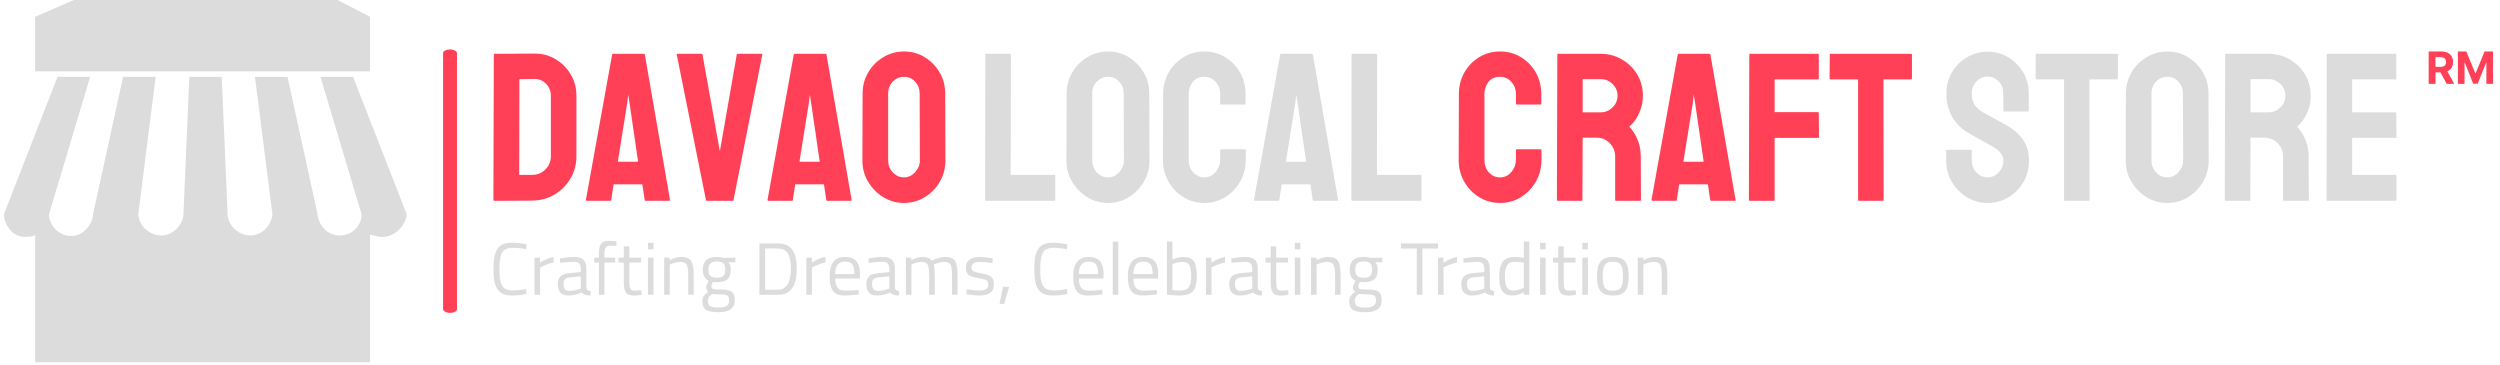 <svg xmlns="http://www.w3.org/2000/svg" version="1.1" xmlns:xlink="http://www.w3.org/1999/xlink" xmlns:svgjs="http://svgjs.dev/svgjs" width="1500" height="219" viewBox="0 0 1500 219"><g transform="matrix(1,0,0,1,-0.909,-0.812)"><svg viewBox="0 0 396 58" data-background-color="#282634" preserveAspectRatio="xMidYMid meet" height="219" width="1500" xmlns="http://www.w3.org/2000/svg" xmlns:xlink="http://www.w3.org/1999/xlink"><g id="tight-bounds" transform="matrix(1,0,0,1,0.24,0.215)"><svg viewBox="0 0 395.52 57.57" height="57.57" width="395.52"><g><svg viewBox="0 0 395.52 57.57" height="57.57" width="395.52"><g><svg viewBox="0 0 492.331 71.661" height="57.57" width="395.52"><g><rect width="2.752" height="52.113" x="86.855" y="9.774" fill="#ff4057" opacity="1" stroke-width="0" stroke="transparent" fill-opacity="1" class="rect-qz-0" data-fill-palette-color="primary" rx="1%" id="qz-0" data-palette-color="#ff4057"></rect></g><g transform="matrix(1,0,0,1,96.811,9.904)"><svg viewBox="0 0 395.52 51.853" height="51.853" width="395.52"><g id="textblocktransform"><svg viewBox="0 0 395.52 51.853" height="51.853" width="395.52" id="textblock"><g><svg viewBox="0 0 395.52 30.517" height="30.517" width="395.52"><g transform="matrix(1,0,0,1,0,0)"><svg width="395.52" viewBox="2 -35.35 473.305 35.85" height="30.517" data-palette-color="#ff4057"><g transform="matrix(1,0,0,1,0,0)"><g><svg width="15.23" viewBox="3.16 -36.36 72.23 36.36" height="7.667" data-palette-color="#ff4057" id="scriptelement" x="460.075" y="-35.35"><path d="M10.85 0L3.16 0 3.16-36.36 17.51-36.36Q21.63-36.36 24.55-34.9 27.47-33.43 29-30.76 30.54-28.09 30.54-24.49L30.54-24.49Q30.54-20.86 28.98-18.26 27.41-15.66 24.46-14.28 21.5-12.89 17.31-12.89L17.31-12.89 7.71-12.89 7.71-19.07 16.07-19.07Q18.27-19.07 19.73-19.67 21.18-20.28 21.9-21.48 22.62-22.69 22.62-24.49L22.62-24.49Q22.62-26.3 21.9-27.54 21.18-28.78 19.72-29.43 18.25-30.08 16.03-30.08L16.03-30.08 10.85-30.08 10.85 0ZM14.51-16.55L22.8-16.55 31.84 0 23.35 0 14.51-16.55ZM35.97 0L35.97-36.36 45.45-36.36 55.47-11.93 55.89-11.93 65.91-36.36 75.39-36.36 75.39 0 67.93 0 67.93-23.67 67.63-23.67 58.22-0.18 53.14-0.18 43.73-23.76 43.43-23.76 43.43 0 35.97 0Z" opacity="1" transform="matrix(1,0,0,1,0,0)" fill="#ff4057" class="undefined-123" data-fill-palette-color="primary" id="yy-123"></path></svg></g></g><g class="wordmark-text-0" data-fill-palette-color="primary" id="text-0"><path d="M11.2-0.05L2.25 0Q2 0 2-0.25L2-0.25 2.1-34.6Q2.1-34.8 2.3-34.8L2.3-34.8 11.65-34.85Q14.4-34.9 16.68-33.55 18.95-32.2 20.3-29.93 21.65-27.65 21.65-24.9L21.65-24.9 21.65-10.55Q21.65-7.65 20.25-5.28 18.85-2.9 16.5-1.5 14.15-0.1 11.2-0.05L11.2-0.05ZM8.15-28.8L8.1-6.15 11.2-6.15Q13.05-6.15 14.33-7.45 15.6-8.75 15.6-10.55L15.6-10.55 15.6-24.95Q15.6-26.55 14.43-27.73 13.25-28.9 11.65-28.85L11.65-28.85 8.15-28.8ZM23.9-0.25L23.9-0.25 30.1-34.6Q30.15-34.8 30.35-34.8L30.35-34.8 37.6-34.8Q37.8-34.8 37.85-34.6L37.85-34.6 43.8-0.25Q43.85 0 43.6 0L43.6 0 38.05 0Q37.85 0 37.8-0.25L37.8-0.25 37.25-3.9 30.45-3.9 29.9-0.25Q29.85 0 29.65 0L29.65 0 24.1 0Q23.9 0 23.9-0.25ZM33.7-23.3L31.45-9.25 36.25-9.25 34.2-23.3 33.9-25.15 33.7-23.3ZM58.6 0L52.55 0Q52.35 0 52.3-0.25L52.3-0.25 45.4-34.6Q45.35-34.8 45.6-34.8L45.6-34.8 51.25-34.8Q51.45-34.8 51.5-34.6L51.5-34.6 55.6-11.7 59.6-34.6Q59.65-34.8 59.85-34.8L59.85-34.8 65.45-34.8Q65.7-34.8 65.65-34.6L65.65-34.6 58.85-0.25Q58.8 0 58.6 0L58.6 0ZM66.89-0.25L66.89-0.25 73.09-34.6Q73.14-34.8 73.34-34.8L73.34-34.8 80.59-34.8Q80.79-34.8 80.84-34.6L80.84-34.6 86.79-0.25Q86.84 0 86.59 0L86.59 0 81.04 0Q80.84 0 80.79-0.25L80.79-0.25 80.24-3.9 73.44-3.9 72.89-0.25Q72.84 0 72.64 0L72.64 0 67.09 0Q66.89 0 66.89-0.25ZM76.69-23.3L74.44-9.25 79.24-9.25 77.19-23.3 76.89-25.15 76.69-23.3ZM99.19 0.5L99.19 0.5Q96.49 0.5 94.27-0.88 92.04-2.25 90.69-4.53 89.34-6.8 89.34-9.55L89.34-9.55 89.39-25.4Q89.39-28.15 90.72-30.4 92.04-32.65 94.29-34 96.54-35.35 99.19-35.35L99.19-35.35Q101.89-35.35 104.09-34 106.29-32.65 107.62-30.4 108.94-28.15 108.94-25.4L108.94-25.4 108.99-9.55Q108.99-6.8 107.67-4.53 106.34-2.25 104.12-0.88 101.89 0.5 99.19 0.5ZM99.19-5.55L99.19-5.55Q100.69-5.55 101.82-6.78 102.94-8 102.94-9.55L102.94-9.55 102.89-25.4Q102.89-27.05 101.84-28.2 100.79-29.35 99.19-29.35L99.19-29.35Q97.64-29.35 96.54-28.23 95.44-27.1 95.44-25.4L95.44-25.4 95.44-9.55Q95.44-7.9 96.54-6.73 97.64-5.55 99.19-5.55Z" fill="#ff4057" data-fill-palette-color="primary"></path><path d="M134.74 0L118.59 0Q118.39 0 118.39-0.25L118.39-0.25 118.44-34.55Q118.44-34.8 118.69-34.8L118.69-34.8 124.24-34.8Q124.49-34.8 124.49-34.55L124.49-34.55 124.44-6.15 134.74-6.15Q134.99-6.15 134.99-5.9L134.99-5.9 134.99-0.25Q134.99 0 134.74 0L134.74 0ZM147.49 0.5L147.49 0.5Q144.79 0.5 142.56-0.88 140.34-2.25 138.99-4.53 137.63-6.8 137.63-9.55L137.63-9.55 137.69-25.4Q137.69-28.15 139.01-30.4 140.34-32.65 142.58-34 144.83-35.35 147.49-35.35L147.49-35.35Q150.19-35.35 152.39-34 154.58-32.65 155.91-30.4 157.24-28.15 157.24-25.4L157.24-25.4 157.29-9.55Q157.29-6.8 155.96-4.53 154.64-2.25 152.41-0.88 150.19 0.5 147.49 0.5ZM147.49-5.55L147.49-5.55Q148.99-5.55 150.11-6.78 151.24-8 151.24-9.55L151.24-9.55 151.19-25.4Q151.19-27.05 150.14-28.2 149.08-29.35 147.49-29.35L147.49-29.35Q145.94-29.35 144.83-28.23 143.74-27.1 143.74-25.4L143.74-25.4 143.74-9.55Q143.74-7.9 144.83-6.73 145.94-5.55 147.49-5.55ZM170.28 0.5L170.28 0.5Q167.53 0.5 165.31-0.88 163.08-2.25 161.78-4.55 160.48-6.85 160.48-9.7L160.48-9.7 160.53-25.3Q160.53-28.05 161.81-30.33 163.08-32.6 165.31-33.98 167.53-35.35 170.28-35.35L170.28-35.35Q173.03-35.35 175.23-34 177.43-32.65 178.73-30.38 180.03-28.1 180.03-25.3L180.03-25.3 180.03-23Q180.03-22.8 179.83-22.8L179.83-22.8 174.23-22.8Q174.03-22.8 174.03-23L174.03-23 174.03-25.3Q174.03-26.95 172.96-28.15 171.88-29.35 170.28-29.35L170.28-29.35Q168.48-29.35 167.53-28.13 166.58-26.9 166.58-25.3L166.58-25.3 166.58-9.7Q166.58-7.85 167.66-6.7 168.73-5.55 170.28-5.55L170.28-5.55Q171.88-5.55 172.96-6.83 174.03-8.1 174.03-9.7L174.03-9.7 174.03-12Q174.03-12.2 174.23-12.2L174.23-12.2 179.88-12.2Q180.08-12.2 180.08-12L180.08-12 180.08-9.7Q180.08-6.85 178.76-4.55 177.43-2.25 175.23-0.88 173.03 0.5 170.28 0.5ZM182.03-0.25L182.03-0.25 188.23-34.6Q188.28-34.8 188.48-34.8L188.48-34.8 195.73-34.8Q195.93-34.8 195.98-34.6L195.98-34.6 201.93-0.25Q201.98 0 201.73 0L201.73 0 196.18 0Q195.98 0 195.93-0.25L195.93-0.25 195.38-3.9 188.58-3.9 188.03-0.25Q187.98 0 187.78 0L187.78 0 182.23 0Q182.03 0 182.03-0.25ZM191.83-23.3L189.58-9.25 194.38-9.25 192.33-23.3 192.03-25.15 191.83-23.3ZM221.43 0L205.28 0Q205.08 0 205.08-0.25L205.08-0.25 205.13-34.55Q205.13-34.8 205.38-34.8L205.38-34.8 210.93-34.8Q211.18-34.8 211.18-34.55L211.18-34.55 211.13-6.15 221.43-6.15Q221.68-6.15 221.68-5.9L221.68-5.9 221.68-0.25Q221.68 0 221.43 0L221.43 0Z" fill="#dcdcdc" data-fill-palette-color="secondary"></path><path d="M240.28 0.5L240.28 0.5Q237.53 0.5 235.3-0.88 233.08-2.25 231.78-4.55 230.48-6.85 230.48-9.7L230.48-9.7 230.53-25.3Q230.53-28.05 231.8-30.33 233.08-32.6 235.3-33.98 237.53-35.35 240.28-35.35L240.28-35.35Q243.03-35.35 245.23-34 247.43-32.65 248.73-30.38 250.03-28.1 250.03-25.3L250.03-25.3 250.03-23Q250.03-22.8 249.83-22.8L249.83-22.8 244.23-22.8Q244.03-22.8 244.03-23L244.03-23 244.03-25.3Q244.03-26.95 242.95-28.15 241.88-29.35 240.28-29.35L240.28-29.35Q238.48-29.35 237.53-28.13 236.58-26.9 236.58-25.3L236.58-25.3 236.58-9.7Q236.58-7.85 237.65-6.7 238.73-5.55 240.28-5.55L240.28-5.55Q241.88-5.55 242.95-6.83 244.03-8.1 244.03-9.7L244.03-9.7 244.03-12Q244.03-12.2 244.23-12.2L244.23-12.2 249.88-12.2Q250.08-12.2 250.08-12L250.08-12 250.08-9.7Q250.08-6.85 248.75-4.55 247.43-2.25 245.23-0.88 243.03 0.5 240.28 0.5ZM259.58 0L253.93 0Q253.73 0 253.73-0.25L253.73-0.25 253.83-34.6Q253.83-34.8 254.02-34.8L254.02-34.8 264.13-34.8Q266.83-34.8 269.1-33.48 271.38-32.15 272.73-29.93 274.08-27.7 274.08-24.9L274.08-24.9Q274.08-23.05 273.52-21.58 272.98-20.1 272.23-19.07 271.48-18.05 270.88-17.55L270.88-17.55Q273.58-14.55 273.58-10.5L273.58-10.5 273.63-0.25Q273.63 0 273.38 0L273.38 0 267.73 0Q267.52 0 267.52-0.15L267.52-0.15 267.52-10.5Q267.52-12.3 266.25-13.63 264.98-14.95 263.13-14.95L263.13-14.95 259.83-14.95 259.77-0.25Q259.77 0 259.58 0L259.58 0ZM259.83-28.8L259.83-20.95 264.13-20.95Q265.68-20.95 266.88-22.1 268.08-23.25 268.08-24.9L268.08-24.9Q268.08-26.5 266.9-27.65 265.73-28.8 264.13-28.8L264.13-28.8 259.83-28.8ZM276.12-0.25L276.12-0.25 282.32-34.6Q282.37-34.8 282.57-34.8L282.57-34.8 289.82-34.8Q290.02-34.8 290.07-34.6L290.07-34.6 296.02-0.25Q296.07 0 295.82 0L295.82 0 290.27 0Q290.07 0 290.02-0.25L290.02-0.25 289.47-3.9 282.67-3.9 282.12-0.25Q282.07 0 281.87 0L281.87 0 276.32 0Q276.12 0 276.12-0.25ZM285.92-23.3L283.67-9.25 288.47-9.25 286.42-23.3 286.12-25.15 285.92-23.3ZM305.02 0L299.42 0Q299.17 0 299.17-0.25L299.17-0.25 299.27-34.6Q299.27-34.8 299.47-34.8L299.47-34.8 315.47-34.8Q315.72-34.8 315.72-34.6L315.72-34.6 315.72-28.95Q315.72-28.75 315.52-28.75L315.52-28.75 305.27-28.75 305.27-21 315.52-21Q315.72-21 315.72-20.75L315.72-20.75 315.77-15.1Q315.77-14.9 315.52-14.9L315.52-14.9 305.27-14.9 305.27-0.25Q305.27 0 305.02 0L305.02 0ZM330.87 0L325.22 0Q325.02 0 325.02-0.25L325.02-0.25 325.02-28.75 318.52-28.75Q318.27-28.75 318.27-29L318.27-29 318.32-34.6Q318.32-34.8 318.52-34.8L318.52-34.8 337.52-34.8Q337.77-34.8 337.77-34.6L337.77-34.6 337.77-29Q337.77-28.75 337.57-28.75L337.57-28.75 331.02-28.75 331.07-0.25Q331.07 0 330.87 0L330.87 0Z" fill="#ff4057" data-fill-palette-color="primary"></path><path d="M355.67 0.5L355.67 0.5Q352.97 0.5 350.74-0.88 348.52-2.25 347.19-4.53 345.87-6.8 345.87-9.55L345.87-9.55 345.87-11.85Q345.87-12.1 346.12-12.1L346.12-12.1 351.72-12.1Q351.92-12.1 351.92-11.85L351.92-11.85 351.92-9.55Q351.92-7.9 353.02-6.73 354.12-5.55 355.67-5.55L355.67-5.55Q357.22-5.55 358.32-6.75 359.42-7.95 359.42-9.55L359.42-9.55Q359.42-11.4 357.02-12.75L357.02-12.75Q356.22-13.2 354.52-14.15 352.82-15.1 351.32-15.95L351.32-15.95Q348.57-17.55 347.24-19.98 345.92-22.4 345.92-25.45L345.92-25.45Q345.92-28.25 347.27-30.48 348.62-32.7 350.84-34 353.07-35.3 355.67-35.3L355.67-35.3Q358.32-35.3 360.54-33.98 362.77-32.65 364.09-30.43 365.42-28.2 365.42-25.45L365.42-25.45 365.42-21.35Q365.42-21.15 365.22-21.15L365.22-21.15 359.62-21.15Q359.42-21.15 359.42-21.35L359.42-21.35 359.37-25.45Q359.37-27.2 358.27-28.3 357.17-29.4 355.67-29.4L355.67-29.4Q354.12-29.4 353.02-28.23 351.92-27.05 351.92-25.45L351.92-25.45Q351.92-23.8 352.62-22.7 353.32-21.6 355.17-20.6L355.17-20.6Q355.42-20.45 356.14-20.08 356.87-19.7 357.72-19.23 358.57-18.75 359.24-18.4 359.92-18.05 360.07-17.95L360.07-17.95Q362.57-16.55 364.02-14.53 365.47-12.5 365.47-9.55L365.47-9.55Q365.47-6.7 364.14-4.42 362.82-2.15 360.59-0.83 358.37 0.5 355.67 0.5ZM379.61 0L373.97 0Q373.77 0 373.77-0.25L373.77-0.25 373.77-28.75 367.27-28.75Q367.02-28.75 367.02-29L367.02-29 367.07-34.6Q367.07-34.8 367.27-34.8L367.27-34.8 386.27-34.8Q386.52-34.8 386.52-34.6L386.52-34.6 386.52-29Q386.52-28.75 386.32-28.75L386.32-28.75 379.77-28.75 379.82-0.25Q379.82 0 379.61 0L379.61 0ZM398.21 0.5L398.21 0.5Q395.51 0.5 393.29-0.88 391.06-2.25 389.71-4.53 388.36-6.8 388.36-9.55L388.36-9.55 388.41-25.4Q388.41-28.15 389.74-30.4 391.06-32.65 393.31-34 395.56-35.35 398.21-35.35L398.21-35.35Q400.91-35.35 403.11-34 405.31-32.65 406.64-30.4 407.96-28.15 407.96-25.4L407.96-25.4 408.01-9.55Q408.01-6.8 406.69-4.53 405.36-2.25 403.14-0.88 400.91 0.5 398.21 0.5ZM398.21-5.55L398.21-5.55Q399.71-5.55 400.84-6.78 401.96-8 401.96-9.55L401.96-9.55 401.91-25.4Q401.91-27.05 400.86-28.2 399.81-29.35 398.21-29.35L398.21-29.35Q396.66-29.35 395.56-28.23 394.46-27.1 394.46-25.4L394.46-25.4 394.46-9.55Q394.46-7.9 395.56-6.73 396.66-5.55 398.21-5.55ZM417.66 0L412.01 0Q411.81 0 411.81-0.25L411.81-0.25 411.91-34.6Q411.91-34.8 412.11-34.8L412.11-34.8 422.21-34.8Q424.91-34.8 427.19-33.48 429.46-32.15 430.81-29.93 432.16-27.7 432.16-24.9L432.16-24.9Q432.16-23.05 431.61-21.58 431.06-20.1 430.31-19.07 429.56-18.05 428.96-17.55L428.96-17.55Q431.66-14.55 431.66-10.5L431.66-10.5 431.71-0.25Q431.71 0 431.46 0L431.46 0 425.81 0Q425.61 0 425.61-0.15L425.61-0.15 425.61-10.5Q425.61-12.3 424.34-13.63 423.06-14.95 421.21-14.95L421.21-14.95 417.91-14.95 417.86-0.25Q417.86 0 417.66 0L417.66 0ZM417.91-28.8L417.91-20.95 422.21-20.95Q423.76-20.95 424.96-22.1 426.16-23.25 426.16-24.9L426.16-24.9Q426.16-26.5 424.99-27.65 423.81-28.8 422.21-28.8L422.21-28.8 417.91-28.8ZM452.26 0L436.11 0Q435.91 0 435.91-0.25L435.91-0.25 435.96-34.6Q435.96-34.8 436.16-34.8L436.16-34.8 452.21-34.8Q452.41-34.8 452.41-34.55L452.41-34.55 452.41-28.95Q452.41-28.75 452.21-28.75L452.21-28.75 441.96-28.75 441.96-20.95 452.21-20.95Q452.41-20.95 452.41-20.75L452.41-20.75 452.46-15.1Q452.46-14.9 452.26-14.9L452.26-14.9 441.96-14.9 441.96-6.15 452.26-6.15Q452.46-6.15 452.46-5.9L452.46-5.9 452.46-0.2Q452.46 0 452.26 0L452.26 0Z" fill="#dcdcdc" data-fill-palette-color="secondary"></path></g></svg></g></svg></g><g transform="matrix(1,0,0,1,0,37.721)"><svg viewBox="0 0 232.21 14.132" height="14.132" width="232.21"><g transform="matrix(1,0,0,1,0,0)"><svg width="232.21" viewBox="2.95 -36.4 791.06 48.15" height="14.132" data-palette-color="#dcdcdc"><path d="M25-3.85L25.15-0.55Q20 0.5 15.9 0.5 11.8 0.5 9.28-0.63 6.75-1.75 5.38-4.13 4-6.5 3.48-9.58 2.95-12.65 2.95-17.25 2.95-21.85 3.48-24.98 4-28.1 5.38-30.5 6.75-32.9 9.25-34 11.75-35.1 15.75-35.1 19.75-35.1 25.15-34L25.15-34 25-30.75Q19.95-31.65 16-31.65L16-31.65Q10.5-31.65 8.72-28.38 6.95-25.1 6.95-17.2L6.95-17.2Q6.95-13.25 7.28-10.85 7.6-8.45 8.55-6.53 9.5-4.6 11.33-3.78 13.15-2.95 16.68-2.95 20.2-2.95 25-3.85L25-3.85ZM34.35 0L30.6 0 30.6-25 34.3-25 34.3-21.6Q38.65-24.6 43.45-25.55L43.45-25.55 43.45-21.75Q41.35-21.35 39.07-20.5 36.8-19.65 35.6-19L35.6-19 34.35-18.35 34.35 0ZM65.55-17.45L65.55-17.45 65.55-4.65Q65.7-2.8 68.45-2.45L68.45-2.45 68.3 0.5Q64.34 0.5 62.34-1.5L62.34-1.5Q57.84 0.5 53.34 0.5L53.34 0.5Q49.9 0.5 48.09-1.45 46.3-3.4 46.3-7.05 46.3-10.7 48.15-12.43 50-14.15 53.95-14.55L53.95-14.55 61.8-15.3 61.8-17.45Q61.8-20 60.7-21.1 59.59-22.2 57.7-22.2L57.7-22.2Q53.7-22.2 49.4-21.7L49.4-21.7 47.84-21.55 47.7-24.4Q53.2-25.5 57.45-25.5 61.7-25.5 63.62-23.55 65.55-21.6 65.55-17.45ZM50.15-7.25L50.15-7.25Q50.15-2.65 53.95-2.65L53.95-2.65Q57.34-2.65 60.65-3.8L60.65-3.8 61.8-4.2 61.8-12.45 54.4-11.75Q52.15-11.55 51.15-10.45 50.15-9.35 50.15-7.25ZM84.99-21.75L77.74-21.75 77.74 0 73.99 0 73.99-21.75 70.84-21.75 70.84-25 73.99-25 73.99-27.25Q73.99-32.55 75.49-34.48 76.99-36.4 80.74-36.4L80.74-36.4 85.79-36.05 85.74-32.95Q82.94-33.05 81.12-33.05 79.29-33.05 78.52-31.85 77.74-30.65 77.74-27.2L77.74-27.2 77.74-25 84.99-25 84.99-21.75ZM102.44-25L102.44-21.75 94.49-21.75 94.49-9.8Q94.49-5.5 95.11-4.15 95.74-2.8 98.09-2.8L98.09-2.8 102.54-3.1 102.79 0Q99.44 0.55 97.69 0.55L97.69 0.55Q93.79 0.55 92.29-1.35 90.79-3.25 90.79-8.6L90.79-8.6 90.79-21.75 87.24-21.75 87.24-25 90.79-25 90.79-32.65 94.49-32.65 94.49-25 102.44-25ZM110.79 0L107.04 0 107.04-25 110.79-25 110.79 0ZM110.79-30.65L107.04-30.65 107.04-35 110.79-35 110.79-30.65ZM121.73-20.3L121.73 0 117.98 0 117.98-25 121.69-25 121.69-23.25Q125.74-25.5 129.44-25.5L129.44-25.5Q134.44-25.5 136.16-22.8 137.88-20.1 137.88-13.2L137.88-13.2 137.88 0 134.19 0 134.19-13.1Q134.19-18.3 133.16-20.23 132.13-22.15 128.78-22.15L128.78-22.15Q127.19-22.15 125.41-21.68 123.64-21.2 122.69-20.75L122.69-20.75 121.73-20.3ZM154.48 11.75L154.48 11.75Q148.48 11.75 146.11 10.13 143.73 8.5 143.73 4.2L143.73 4.2Q143.73 2.15 144.63 0.88 145.53-0.4 147.68-2L147.68-2Q146.28-2.95 146.28-5.45L146.28-5.45Q146.28-6.3 147.53-8.6L147.53-8.6 147.98-9.4Q144.03-11.2 144.03-16.95L144.03-16.95Q144.03-25.5 153.38-25.5L153.38-25.5Q155.78-25.5 157.83-25L157.83-25 158.58-24.85 165.98-25.05 165.98-21.85 161.23-21.95Q162.88-20.3 162.88-16.95L162.88-16.95Q162.88-12.25 160.56-10.38 158.23-8.5 153.23-8.5L153.23-8.5Q151.88-8.5 150.78-8.7L150.78-8.7Q149.88-6.5 149.88-5.85L149.88-5.85Q149.88-4.3 150.83-3.93 151.78-3.55 156.58-3.55 161.38-3.55 163.48-2.05 165.58-0.55 165.58 3.8L165.58 3.8Q165.58 11.75 154.48 11.75ZM147.43 3.9L147.43 3.9Q147.43 6.55 148.91 7.58 150.38 8.6 154.36 8.6 158.33 8.6 160.06 7.5 161.78 6.4 161.78 3.83 161.78 1.25 160.53 0.5 159.28-0.25 155.63-0.25L155.63-0.25 150.23-0.5Q148.58 0.7 148.01 1.6 147.43 2.5 147.43 3.9ZM147.78-16.95Q147.78-14 149.11-12.75 150.43-11.5 153.48-11.5 156.53-11.5 157.83-12.75 159.13-14 159.13-16.98 159.13-19.95 157.83-21.2 156.53-22.45 153.48-22.45 150.43-22.45 149.11-21.18 147.78-19.9 147.78-16.95ZM194.53 0L194.53 0 182.18 0 182.18-34.6 194.53-34.6Q202.98-34.6 205.73-27.9L205.73-27.9Q207.33-24.05 207.33-17.8L207.33-17.8Q207.33-4.75 200.83-1.35L200.83-1.35Q198.23 0 194.53 0ZM203.38-17.8L203.38-17.8Q203.38-27.75 198.93-30.2L198.93-30.2Q197.13-31.2 194.53-31.2L194.53-31.2 186.03-31.2 186.03-3.4 194.53-3.4Q203.38-3.4 203.38-17.8ZM217.53 0L213.78 0 213.78-25 217.48-25 217.48-21.6Q221.83-24.6 226.63-25.55L226.63-25.55 226.63-21.75Q224.53-21.35 222.25-20.5 219.98-19.65 218.78-19L218.78-19 217.53-18.35 217.53 0ZM247.57-3.1L247.57-3.1 249.02-3.25 249.12-0.3Q243.42 0.5 239.37 0.5L239.37 0.5Q233.97 0.5 231.72-2.63 229.47-5.75 229.47-12.35L229.47-12.35Q229.47-25.5 239.92-25.5L239.92-25.5Q244.97-25.5 247.47-22.68 249.97-19.85 249.97-13.8L249.97-13.8 249.77-10.95 233.27-10.95Q233.27-6.8 234.77-4.8 236.27-2.8 240-2.8 243.72-2.8 247.57-3.1ZM233.22-13.95L246.22-13.95Q246.22-18.55 244.75-20.45 243.27-22.35 239.95-22.35 236.62-22.35 234.95-20.35 233.27-18.35 233.22-13.95L233.22-13.95ZM273.47-17.45L273.47-17.45 273.47-4.65Q273.62-2.8 276.37-2.45L276.37-2.45 276.22 0.5Q272.27 0.5 270.27-1.5L270.27-1.5Q265.77 0.5 261.27 0.5L261.27 0.5Q257.82 0.5 256.02-1.45 254.22-3.4 254.22-7.05 254.22-10.7 256.07-12.43 257.92-14.15 261.87-14.55L261.87-14.55 269.72-15.3 269.72-17.45Q269.72-20 268.62-21.1 267.52-22.2 265.62-22.2L265.62-22.2Q261.62-22.2 257.32-21.7L257.32-21.7 255.77-21.55 255.62-24.4Q261.12-25.5 265.37-25.5 269.62-25.5 271.55-23.55 273.47-21.6 273.47-17.45ZM258.07-7.25L258.07-7.25Q258.07-2.65 261.87-2.65L261.87-2.65Q265.27-2.65 268.57-3.8L268.57-3.8 269.72-4.2 269.72-12.45 262.32-11.75Q260.07-11.55 259.07-10.45 258.07-9.35 258.07-7.25ZM284.62-20.3L284.62 0 280.87 0 280.87-25 284.57-25 284.57-23.25Q288.32-25.5 291.87-25.5L291.87-25.5Q296.52-25.5 298.37-22.95L298.37-22.95Q300.02-23.95 302.64-24.73 305.27-25.5 307.27-25.5L307.27-25.5Q312.27-25.5 313.99-22.83 315.72-20.15 315.72-13.2L315.72-13.2 315.72 0 311.97 0 311.97-13.1Q311.97-18.3 310.97-20.23 309.97-22.15 306.72-22.15L306.72-22.15Q305.07-22.15 303.32-21.68 301.57-21.2 300.62-20.75L300.62-20.75 299.67-20.3Q300.32-18.65 300.32-13L300.32-13 300.32 0 296.57 0 296.57-12.9Q296.57-18.3 295.59-20.23 294.62-22.15 291.32-22.15L291.32-22.15Q289.72-22.15 288.04-21.68 286.37-21.2 285.47-20.75L285.47-20.75 284.62-20.3ZM330.52-22.15L330.52-22.15Q325.07-22.15 325.07-18.35L325.07-18.35Q325.07-16.6 326.32-15.88 327.57-15.15 332.02-14.38 336.47-13.6 338.32-12.2 340.17-10.8 340.17-6.95 340.17-3.1 337.69-1.3 335.22 0.5 330.47 0.5L330.47 0.5Q327.37 0.5 323.17-0.2L323.17-0.2 321.67-0.45 321.87-3.7Q327.57-2.85 330.47-2.85 333.37-2.85 334.89-3.78 336.42-4.7 336.42-6.88 336.42-9.05 335.12-9.83 333.82-10.6 329.42-11.3 325.02-12 323.17-13.35 321.32-14.7 321.32-18.35 321.32-22 323.89-23.75 326.47-25.5 330.32-25.5L330.32-25.5Q333.37-25.5 337.97-24.8L337.97-24.8 339.37-24.55 339.27-21.35Q333.72-22.15 330.52-22.15ZM347.11 6.15L344.01 6.15 346.31-5.35 350.46-5.35 347.11 6.15ZM389.46-3.85L389.61-0.55Q384.46 0.5 380.36 0.5 376.26 0.5 373.73-0.63 371.21-1.75 369.83-4.13 368.46-6.5 367.93-9.58 367.41-12.65 367.41-17.25 367.41-21.85 367.93-24.98 368.46-28.1 369.83-30.5 371.21-32.9 373.71-34 376.21-35.1 380.21-35.1 384.21-35.1 389.61-34L389.61-34 389.46-30.75Q384.41-31.65 380.46-31.65L380.46-31.65Q374.96-31.65 373.18-28.38 371.41-25.1 371.41-17.2L371.41-17.2Q371.41-13.25 371.73-10.85 372.06-8.45 373.01-6.53 373.96-4.6 375.78-3.78 377.61-2.95 381.13-2.95 384.66-2.95 389.46-3.85L389.46-3.85ZM411.76-3.1L411.76-3.1 413.21-3.25 413.31-0.3Q407.61 0.5 403.56 0.5L403.56 0.5Q398.16 0.5 395.91-2.63 393.66-5.75 393.66-12.35L393.66-12.35Q393.66-25.5 404.11-25.5L404.11-25.5Q409.16-25.5 411.66-22.68 414.16-19.85 414.16-13.8L414.16-13.8 413.96-10.95 397.46-10.95Q397.46-6.8 398.96-4.8 400.46-2.8 404.18-2.8 407.91-2.8 411.76-3.1ZM397.41-13.95L410.41-13.95Q410.41-18.55 408.93-20.45 407.46-22.35 404.13-22.35 400.81-22.35 399.13-20.35 397.46-18.35 397.41-13.95L397.41-13.95ZM424.05 0L420.3 0 420.3-35.9 424.05-35.9 424.05 0ZM448.55-3.1L448.55-3.1 450-3.25 450.1-0.3Q444.4 0.5 440.35 0.5L440.35 0.5Q434.95 0.5 432.7-2.63 430.45-5.75 430.45-12.35L430.45-12.35Q430.45-25.5 440.9-25.5L440.9-25.5Q445.95-25.5 448.45-22.68 450.95-19.85 450.95-13.8L450.95-13.8 450.75-10.95 434.25-10.95Q434.25-6.8 435.75-4.8 437.25-2.8 440.98-2.8 444.7-2.8 448.55-3.1ZM434.2-13.95L447.2-13.95Q447.2-18.55 445.73-20.45 444.25-22.35 440.93-22.35 437.6-22.35 435.93-20.35 434.25-18.35 434.2-13.95L434.2-13.95ZM467.85-25.5L467.85-25.5Q472.9-25.5 474.92-22.63 476.95-19.75 476.95-12.55 476.95-5.35 474.42-2.43 471.9 0.5 465.15 0.5L465.15 0.5Q463.05 0.5 458.2 0.1L458.2 0.1 456.8-0.05 456.8-35.9 460.5-35.9 460.5-23.75Q464.3-25.5 467.85-25.5ZM465.1-2.85L465.1-2.85Q470-2.85 471.57-5.08 473.15-7.3 473.15-12.6 473.15-17.9 471.9-20.03 470.65-22.15 467.45-22.15L467.45-22.15Q464.55-22.15 461.5-21.05L461.5-21.05 460.5-20.7 460.5-3.1Q463.75-2.85 465.1-2.85ZM486.85 0L483.1 0 483.1-25 486.8-25 486.8-21.6Q491.15-24.6 495.95-25.55L495.95-25.55 495.95-21.75Q493.85-21.35 491.57-20.5 489.3-19.65 488.1-19L488.1-19 486.85-18.35 486.85 0ZM518.04-17.45L518.04-17.45 518.04-4.65Q518.19-2.8 520.94-2.45L520.94-2.45 520.79 0.5Q516.84 0.5 514.84-1.5L514.84-1.5Q510.34 0.5 505.84 0.5L505.84 0.5Q502.39 0.5 500.59-1.45 498.79-3.4 498.79-7.05 498.79-10.7 500.64-12.43 502.49-14.15 506.44-14.55L506.44-14.55 514.29-15.3 514.29-17.45Q514.29-20 513.19-21.1 512.09-22.2 510.19-22.2L510.19-22.2Q506.19-22.2 501.89-21.7L501.89-21.7 500.34-21.55 500.19-24.4Q505.69-25.5 509.94-25.5 514.19-25.5 516.12-23.55 518.04-21.6 518.04-17.45ZM502.64-7.25L502.64-7.25Q502.64-2.65 506.44-2.65L506.44-2.65Q509.84-2.65 513.14-3.8L513.14-3.8 514.29-4.2 514.29-12.45 506.89-11.75Q504.64-11.55 503.64-10.45 502.64-9.35 502.64-7.25ZM538.39-25L538.39-21.75 530.44-21.75 530.44-9.8Q530.44-5.5 531.07-4.15 531.69-2.8 534.04-2.8L534.04-2.8 538.49-3.1 538.74 0Q535.39 0.55 533.64 0.55L533.64 0.55Q529.74 0.55 528.24-1.35 526.74-3.25 526.74-8.6L526.74-8.6 526.74-21.75 523.19-21.75 523.19-25 526.74-25 526.74-32.65 530.44-32.65 530.44-25 538.39-25ZM546.74 0L542.99 0 542.99-25 546.74-25 546.74 0ZM546.74-30.65L542.99-30.65 542.99-35 546.74-35 546.74-30.65ZM557.68-20.3L557.68 0 553.93 0 553.93-25 557.63-25 557.63-23.25Q561.68-25.5 565.38-25.5L565.38-25.5Q570.38-25.5 572.11-22.8 573.83-20.1 573.83-13.2L573.83-13.2 573.83 0 570.13 0 570.13-13.1Q570.13-18.3 569.11-20.23 568.08-22.15 564.73-22.15L564.73-22.15Q563.13-22.15 561.36-21.68 559.58-21.2 558.63-20.75L558.63-20.75 557.68-20.3ZM590.43 11.75L590.43 11.75Q584.43 11.75 582.06 10.13 579.68 8.5 579.68 4.2L579.68 4.2Q579.68 2.15 580.58 0.88 581.48-0.4 583.63-2L583.63-2Q582.23-2.95 582.23-5.45L582.23-5.45Q582.23-6.3 583.48-8.6L583.48-8.6 583.93-9.4Q579.98-11.2 579.98-16.95L579.98-16.95Q579.98-25.5 589.33-25.5L589.33-25.5Q591.73-25.5 593.78-25L593.78-25 594.53-24.85 601.93-25.05 601.93-21.85 597.18-21.95Q598.83-20.3 598.83-16.95L598.83-16.95Q598.83-12.25 596.51-10.38 594.18-8.5 589.18-8.5L589.18-8.5Q587.83-8.5 586.73-8.7L586.73-8.7Q585.83-6.5 585.83-5.85L585.83-5.85Q585.83-4.3 586.78-3.93 587.73-3.55 592.53-3.55 597.33-3.55 599.43-2.05 601.53-0.55 601.53 3.8L601.53 3.8Q601.53 11.75 590.43 11.75ZM583.38 3.9L583.38 3.9Q583.38 6.55 584.86 7.58 586.33 8.6 590.31 8.6 594.28 8.6 596.01 7.5 597.73 6.4 597.73 3.83 597.73 1.25 596.48 0.5 595.23-0.25 591.58-0.25L591.58-0.25 586.18-0.5Q584.53 0.7 583.96 1.6 583.38 2.5 583.38 3.9ZM583.73-16.95Q583.73-14 585.06-12.75 586.38-11.5 589.43-11.5 592.48-11.5 593.78-12.75 595.08-14 595.08-16.98 595.08-19.95 593.78-21.2 592.48-22.45 589.43-22.45 586.38-22.45 585.06-21.18 583.73-19.9 583.73-16.95ZM625.18-31.15L614.53-31.15 614.53-34.6 639.53-34.6 639.53-31.15 628.98-31.15 628.98 0 625.18 0 625.18-31.15ZM643.22 0L639.47 0 639.47-25 643.17-25 643.17-21.6Q647.52-24.6 652.32-25.55L652.32-25.55 652.32-21.75Q650.22-21.35 647.95-20.5 645.67-19.65 644.47-19L644.47-19 643.22-18.35 643.22 0ZM674.42-17.45L674.42-17.45 674.42-4.65Q674.57-2.8 677.32-2.45L677.32-2.45 677.17 0.5Q673.22 0.5 671.22-1.5L671.22-1.5Q666.72 0.5 662.22 0.5L662.22 0.5Q658.77 0.5 656.97-1.45 655.17-3.4 655.17-7.05 655.17-10.7 657.02-12.43 658.87-14.15 662.82-14.55L662.82-14.55 670.67-15.3 670.67-17.45Q670.67-20 669.57-21.1 668.47-22.2 666.57-22.2L666.57-22.2Q662.57-22.2 658.27-21.7L658.27-21.7 656.72-21.55 656.57-24.4Q662.07-25.5 666.32-25.5 670.57-25.5 672.5-23.55 674.42-21.6 674.42-17.45ZM659.02-7.25L659.02-7.25Q659.02-2.65 662.82-2.65L662.82-2.65Q666.22-2.65 669.52-3.8L669.52-3.8 670.67-4.2 670.67-12.45 663.27-11.75Q661.02-11.55 660.02-10.45 659.02-9.35 659.02-7.25ZM697.32-35.9L701.02-35.9 701.02 0 697.32 0 697.32-1.7Q693.47 0.5 689.72 0.5L689.72 0.5Q687.72 0.5 686.22 0 684.72-0.5 683.42-1.8L683.42-1.8Q680.72-4.5 680.72-11.78 680.72-19.05 683.14-22.28 685.57-25.5 691.17-25.5L691.17-25.5Q694.07-25.5 697.32-24.85L697.32-24.85 697.32-35.9ZM686.32-4.5Q687.12-3.55 688.02-3.2 688.92-2.85 690.34-2.85 691.77-2.85 693.54-3.33 695.32-3.8 696.32-4.25L696.32-4.25 697.32-4.7 697.32-21.65Q694.12-22.25 691.37-22.25L691.37-22.25Q687.57-22.25 686.07-19.83 684.57-17.4 684.57-12.3L684.57-12.3Q684.57-6.5 686.32-4.5L686.32-4.5ZM712.02 0L708.27 0 708.27-25 712.02-25 712.02 0ZM712.02-30.65L708.27-30.65 708.27-35 712.02-35 712.02-30.65ZM732.16-25L732.16-21.75 724.21-21.75 724.21-9.8Q724.21-5.5 724.84-4.15 725.46-2.8 727.81-2.8L727.81-2.8 732.26-3.1 732.51 0Q729.16 0.55 727.41 0.55L727.41 0.55Q723.51 0.55 722.01-1.35 720.51-3.25 720.51-8.6L720.51-8.6 720.51-21.75 716.96-21.75 716.96-25 720.51-25 720.51-32.65 724.21-32.65 724.21-25 732.16-25ZM740.51 0L736.76 0 736.76-25 740.51-25 740.51 0ZM740.51-30.65L736.76-30.65 736.76-35 740.51-35 740.51-30.65ZM746.61-12.55Q746.61-19.4 749.06-22.45 751.51-25.5 757.33-25.5 763.16-25.5 765.58-22.45 768.01-19.4 768.01-12.55 768.01-5.7 765.71-2.6 763.41 0.5 757.31 0.5 751.21 0.5 748.91-2.6 746.61-5.7 746.61-12.55ZM750.46-12.63Q750.46-7.15 751.78-4.95 753.11-2.75 757.33-2.75 761.56-2.75 762.86-4.93 764.16-7.1 764.16-12.6 764.16-18.1 762.71-20.18 761.26-22.25 757.33-22.25 753.41-22.25 751.93-20.18 750.46-18.1 750.46-12.63ZM777.86-20.3L777.86 0 774.11 0 774.11-25 777.81-25 777.81-23.25Q781.86-25.5 785.56-25.5L785.56-25.5Q790.56-25.5 792.28-22.8 794.01-20.1 794.01-13.2L794.01-13.2 794.01 0 790.31 0 790.31-13.1Q790.31-18.3 789.28-20.23 788.26-22.15 784.91-22.15L784.91-22.15Q783.31-22.15 781.53-21.68 779.76-21.2 778.81-20.75L778.81-20.75 777.86-20.3Z" opacity="1" transform="matrix(1,0,0,1,0,0)" fill="#dcdcdc" class="slogan-text-1" data-fill-palette-color="secondary" id="text-1"></path></svg></g></svg></g></svg></g></svg></g><g><svg viewBox="0 0 79.65 71.661" height="71.661" width="79.65"><g><svg xmlns="http://www.w3.org/2000/svg" xmlns:xlink="http://www.w3.org/1999/xlink" version="1.1" x="0" y="0" viewBox="13.321 17 73.358 66" enable-background="new 0 0 100 100" xml:space="preserve" height="71.661" width="79.65" class="icon-icon-0" data-fill-palette-color="accent" id="icon-0"><g fill="#dcdcdc" data-fill-palette-color="accent"><polygon points="74.11,17 26.046,17 19,20.067 19,30 80,30 80,20.067  " fill="#dcdcdc" data-fill-palette-color="accent"></polygon><path d="M86.679 56l-9.764-25H70.98l7.479 25h0.003c0.003 0 0.007 0.354 0.015 0.441-0.26 2.004-1.973 3.466-4.049 3.466-2.167 0-3.847-1.907-3.983-3.907l0 0-5.467-25h-5.934l3.183 25 0 0c-0.137 2-1.865 3.898-4.032 3.898-2.22 0-4.08-1.898-4.136-3.898l0 0-1.063-25H50.05h-0.017-2.944l-1.07 25h0.017c-0.137 2-1.907 3.898-4.074 3.898-2.221 0-4.113-1.898-4.169-3.898l0 0 3.163-25h-5.934l-5.468 25 0 0c-0.137 2-1.817 3.996-3.984 3.996-2.077 0-3.79-1.638-4.049-3.645C21.528 56.265 21.533 56 21.535 56h0.005l7.48-25h-5.935l-9.764 25 0 0c0.056 2 1.57 4.154 3.792 4.154 0.821 0 1.887-0.067 1.887-0.484V83h61V59.769c2 0.356 1.552 0.386 2.308 0.386C84.528 60.154 86.622 58 86.679 56L86.679 56z" fill="#dcdcdc" data-fill-palette-color="accent"></path></g></svg></g></svg></g></svg></g></svg></g><defs></defs></svg><rect width="395.52" height="57.57" fill="none" stroke="none" visibility="hidden"></rect></g></svg></g></svg>
